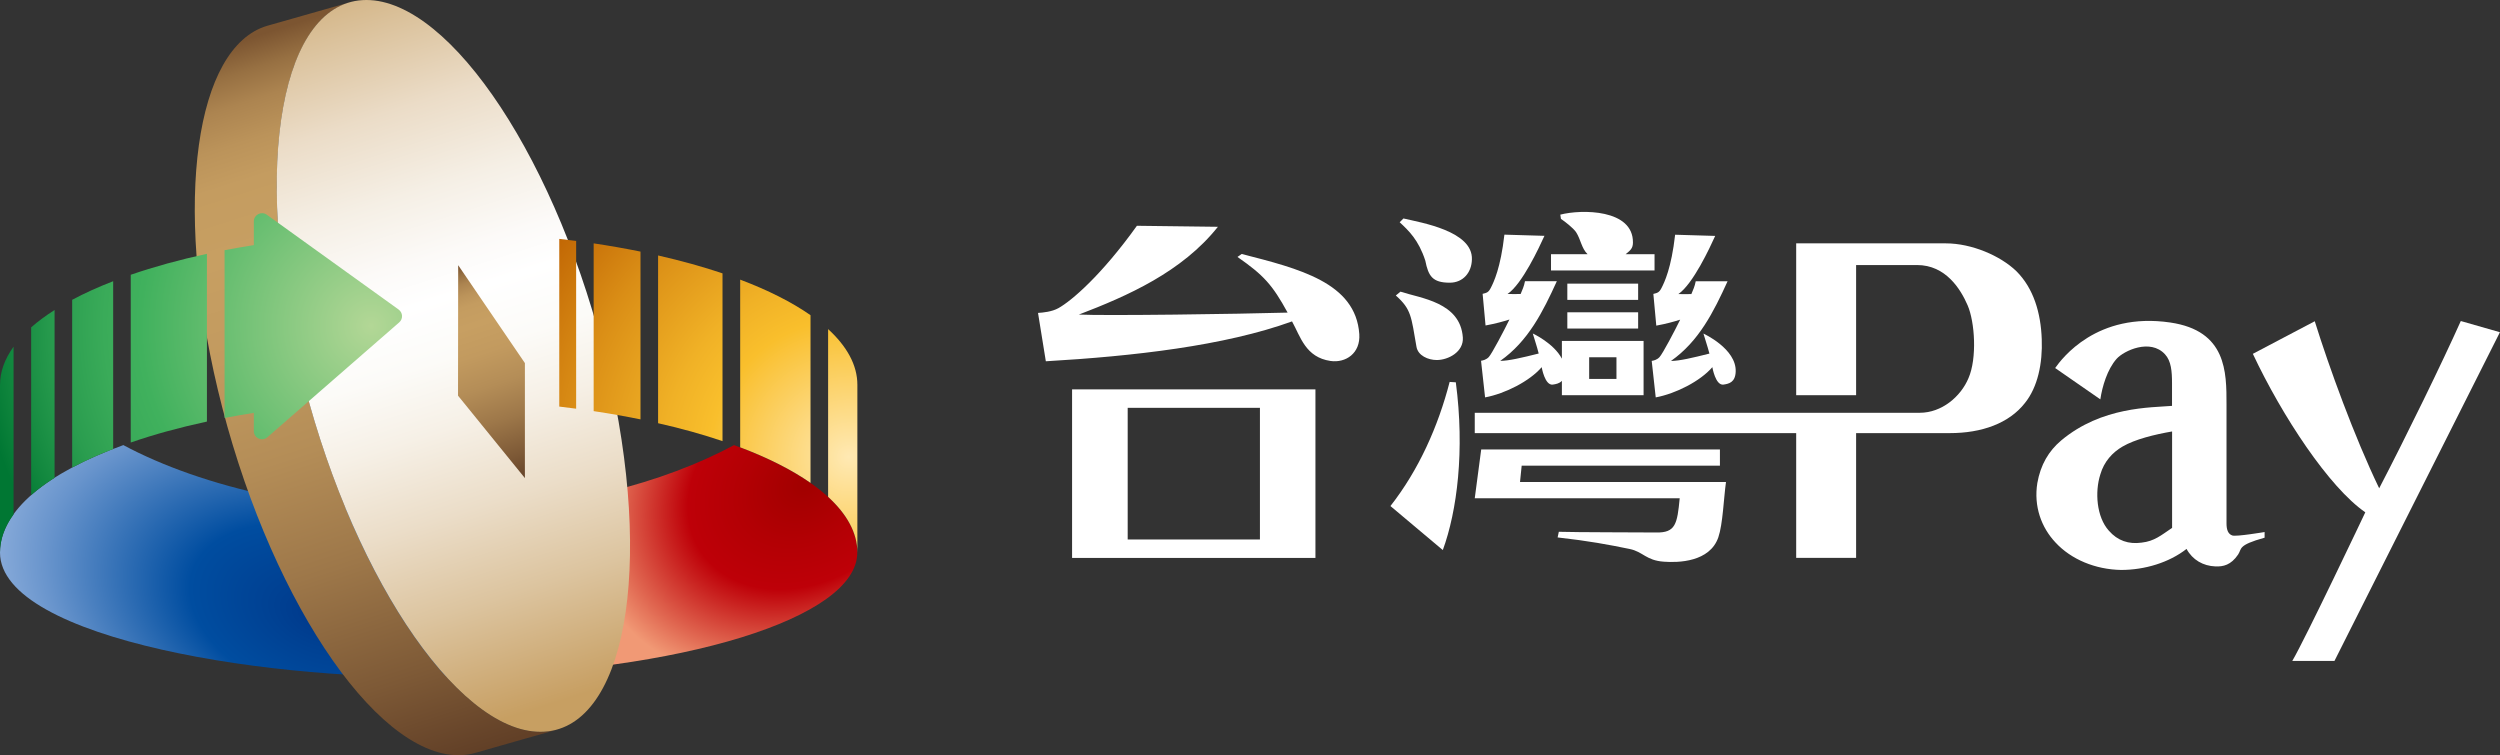 <svg width="192" height="58" viewBox="0 0 192 58" fill="none" xmlns="http://www.w3.org/2000/svg">
<rect x="0" y="0" width="192" height="58" fill="#333333" stroke="none"/>
<g clip-path="url(#clip0_521_2630)">
<path d="M171.444 41.125C171.129 41.023 170.996 40.703 170.996 40.209V31.056C170.996 28.578 171.008 25.401 166.672 24.768C161.033 23.942 158.35 27.535 157.836 28.265L161.306 30.671C161.451 29.688 161.839 28.367 162.554 27.559C163.117 26.927 165.146 25.98 166.272 27.21C166.751 27.728 166.811 28.524 166.811 29.441V31.171C165.212 31.31 161.421 31.207 158.296 33.83C157.339 34.638 156.715 35.693 156.467 37.098C156.182 38.888 156.77 40.504 157.866 41.668C159.065 42.964 160.918 43.736 162.899 43.772C164.704 43.772 166.581 43.211 167.926 42.156C168.386 43 169.197 43.464 170.142 43.501C170.736 43.525 171.335 43.404 171.886 42.59C172.195 42.132 171.826 41.879 173.921 41.294V40.86C173.921 40.86 171.759 41.227 171.438 41.125H171.444ZM166.811 40.546C165.975 41.107 165.461 41.565 164.473 41.674C163.486 41.812 162.632 41.529 161.96 40.757C161.009 39.702 160.876 37.773 161.306 36.434C161.591 35.452 162.233 34.746 163.014 34.294C163.965 33.739 165.455 33.372 166.817 33.136V40.552L166.811 40.546Z" fill="white"/>
<path d="M188.99 24.653C187.615 27.734 184.805 33.498 182.721 37.501C180.808 33.528 178.882 28.223 177.773 24.671L173.019 27.174C175.272 31.967 178.876 37.429 181.655 39.346C181.655 39.346 177.034 49.095 176.047 50.759H179.287L191.994 25.515L188.984 24.653H188.99Z" fill="white"/>
<path d="M111.334 29.326C110.456 32.739 108.96 36.091 106.786 38.864L110.808 42.246C111.91 39.232 112.497 34.602 111.807 29.362L111.334 29.332V29.326Z" fill="white"/>
<path d="M107.55 22.404L107.198 22.694C108.397 23.755 108.379 24.31 108.785 26.631C108.9 27.318 109.693 27.65 110.342 27.65C111.22 27.65 112.419 27.029 112.346 25.919C112.158 23.2 109.094 22.911 107.556 22.398L107.55 22.404Z" fill="white"/>
<path d="M116.864 35.765H132.09V34.517H113.757L113.261 38.267H129.001C128.814 40.244 128.68 40.919 127.209 40.895C125.997 40.883 120.989 40.883 119.717 40.841L119.626 41.275C122.036 41.547 123.514 41.824 125.156 42.161C126.191 42.373 126.409 43.042 127.784 43.138C128.892 43.223 131.315 43.168 131.969 41.263C132.314 40.256 132.381 38.267 132.556 37.019H116.737L116.864 35.771V35.765Z" fill="white"/>
<path d="M107.785 16.779L107.495 17.069C108.179 17.708 108.942 18.413 109.463 20.017C109.699 21.211 110.02 21.711 111.34 21.711C112.37 21.711 113.018 20.927 113.042 19.933C113.133 17.744 109.142 17.099 107.791 16.779H107.785Z" fill="white"/>
<path d="M156.806 26.046C156.734 24.032 156.182 22.145 154.856 20.825C153.633 19.643 151.428 18.69 149.436 18.69H137.947V30.351H142.549V20.355H147.231C149.43 20.355 150.574 22.199 151.113 23.447C151.67 24.732 151.846 27.517 151.18 29.042C150.586 30.465 149.121 31.701 147.443 31.701H113.261V33.263H137.947V42.843H142.549V33.263H149.751C152.197 33.263 154.293 32.515 155.516 30.948C156.497 29.73 156.879 27.909 156.806 26.034V26.046Z" fill="white"/>
<path d="M127.069 19.523H124.847C125.198 19.239 125.41 19.082 125.41 18.63C125.44 16.056 121.467 16.062 119.832 16.484L119.88 16.809C120.207 17.032 120.807 17.497 121.037 17.822C121.413 18.401 121.455 19.07 121.927 19.523H119.117V20.77H127.069V19.523Z" fill="white"/>
<path d="M125.809 23.984H120.371V25.232H125.809V23.984Z" fill="white"/>
<path d="M125.809 21.783H120.371V23.031H125.809V21.783Z" fill="white"/>
<path d="M127.202 25.009C127.984 24.864 128.541 24.708 129.037 24.551C128.632 25.383 127.687 27.18 127.445 27.433C127.245 27.644 126.984 27.698 126.851 27.716L127.16 30.52C128.71 30.23 130.594 29.266 131.508 28.198C131.508 28.198 131.745 29.621 132.362 29.537C132.762 29.477 133.271 29.38 133.301 28.542C133.368 26.782 130.824 25.618 130.824 25.618C131 26.227 131.103 26.474 131.284 27.155C129.994 27.481 128.959 27.722 128.329 27.722C130.479 26.215 131.611 23.942 132.677 21.603H130.231C130.152 22.019 130.037 22.236 129.897 22.585C129.334 22.597 129.51 22.585 128.898 22.585C130.037 21.796 131.327 18.998 131.726 18.118L128.65 18.027C128.359 20.596 127.826 21.687 127.602 22.121C127.426 22.465 127.293 22.495 126.978 22.573L127.202 25.003V25.009Z" fill="white"/>
<path d="M113.745 27.716L114.054 30.52C115.604 30.23 117.488 29.266 118.402 28.199C118.402 28.199 118.639 29.622 119.256 29.537C119.493 29.501 119.765 29.453 119.953 29.248V30.351H126.227V26.185H119.953V27.547C119.329 26.354 117.718 25.612 117.718 25.612C117.894 26.221 117.997 26.468 118.172 27.15C116.882 27.475 115.847 27.716 115.217 27.716C117.367 26.209 118.499 23.936 119.565 21.597H117.119C117.04 22.013 116.925 22.23 116.785 22.579C116.222 22.591 116.398 22.579 115.78 22.579C116.925 21.79 118.209 18.992 118.614 18.112L115.538 18.021C115.247 20.59 114.714 21.681 114.49 22.115C114.314 22.459 114.181 22.489 113.866 22.567L114.09 24.997C114.872 24.852 115.429 24.696 115.925 24.539C115.52 25.371 114.575 27.168 114.339 27.421C114.139 27.632 113.878 27.686 113.751 27.704L113.745 27.716ZM122.048 27.439H124.144V29.103H122.048V27.439Z" fill="white"/>
<path d="M95.364 19.504L95.037 19.733C97.048 21.132 97.714 21.862 98.889 24.008C95.103 24.117 84.838 24.261 82.857 24.159C86.588 22.73 90.773 20.891 93.535 17.418L87.315 17.34C84.596 21.138 82.294 23.104 81.289 23.664C80.78 23.948 80.096 24.008 79.72 24.032L80.32 27.746C87.061 27.354 94.056 26.558 99.228 24.683C99.882 25.865 100.264 27.439 102.183 27.722C103.346 27.891 104.491 27.137 104.394 25.66C104.121 21.693 99.743 20.632 95.358 19.504H95.364Z" fill="white"/>
<path d="M82.336 42.849H101.026V29.904H82.336V42.849ZM86.606 31.321H96.763V41.432H86.606V31.321Z" fill="white"/>
<path d="M65.839 42.432C65.839 39.219 62.224 36.307 56.373 34.185C50.898 37.127 43.461 39.038 35.182 39.34V51.946C52.303 51.609 65.839 47.479 65.839 42.438V42.432Z" fill="url(#paint0_radial_521_2630)"/>
<path d="M9.466 34.185C3.616 36.307 0 39.219 0 42.433C0 49.137 21.385 52.447 35.188 51.941V39.334C24.874 39.671 15.438 37.386 9.466 34.179V34.185Z" fill="url(#paint1_radial_521_2630)"/>
<path d="M41.511 56.209C34.988 56.209 26.709 43.627 23.02 28.108C19.58 13.638 21.337 1.724 26.872 0.175L20.513 1.984C15.026 3.605 13.294 15.489 16.722 29.898C20.416 45.417 28.695 58 35.212 58C35.678 58 36.12 57.934 36.538 57.813C37.871 57.421 42.813 56.028 42.813 56.028C42.813 56.028 42.813 56.028 42.813 56.022C42.401 56.143 41.965 56.209 41.511 56.209Z" fill="url(#paint2_linear_521_2630)"/>
<path d="M46.634 28.102C42.946 12.583 34.667 0 28.138 0C21.609 0 19.326 12.583 23.014 28.102C26.703 43.621 34.988 56.203 41.504 56.203C48.021 56.203 50.316 43.621 46.628 28.102H46.634Z" fill="url(#paint3_linear_521_2630)"/>
<path d="M35.188 20.366L35.176 30.387L40.312 36.717V27.884L35.188 20.366Z" fill="url(#paint4_linear_521_2630)"/>
<path d="M45.593 18.697V31.575C46.834 31.762 48.033 31.973 49.19 32.208V19.323C48.033 19.088 46.834 18.877 45.593 18.69V18.697Z" fill="url(#paint5_radial_521_2630)"/>
<path d="M42.952 18.347V31.225C43.388 31.273 43.818 31.327 44.248 31.388V18.503C43.818 18.449 43.388 18.395 42.952 18.347Z" fill="url(#paint6_radial_521_2630)"/>
<path d="M63.599 25.28V38.159C65.046 39.485 65.846 40.926 65.846 42.433V29.549C65.846 28.042 65.046 26.601 63.599 25.274V25.28Z" fill="url(#paint7_radial_521_2630)"/>
<path d="M56.846 21.476V34.354C58.99 35.162 60.813 36.084 62.248 37.085V24.207C60.813 23.206 58.99 22.284 56.846 21.476Z" fill="url(#paint8_radial_521_2630)"/>
<path d="M50.541 19.619V32.503C52.316 32.901 53.969 33.365 55.489 33.878V20.994C53.969 20.481 52.309 20.023 50.541 19.619Z" fill="url(#paint9_radial_521_2630)"/>
<path d="M2.392 25.147V38.025C2.913 37.567 3.519 37.121 4.191 36.693V23.809C3.519 24.237 2.913 24.683 2.392 25.141V25.147Z" fill="url(#paint10_radial_521_2630)"/>
<path d="M0 29.555V42.439C0 41.426 0.363 40.444 1.042 39.509V26.625C0.363 27.566 0 28.548 0 29.561V29.555Z" fill="url(#paint11_radial_521_2630)"/>
<path d="M30.615 23.773L20.489 16.49C20.077 16.194 19.495 16.49 19.495 16.996V18.823C18.732 18.944 17.981 19.076 17.248 19.215V32.099C17.981 31.96 18.732 31.828 19.495 31.707V33.112C19.495 33.648 20.125 33.932 20.531 33.582L30.663 24.756C30.966 24.49 30.942 24.014 30.621 23.779L30.615 23.773Z" fill="url(#paint12_radial_521_2630)"/>
<path d="M10.041 21.102V33.986C11.81 33.371 13.772 32.835 15.892 32.376V19.492C13.772 19.95 11.81 20.493 10.041 21.102Z" fill="url(#paint13_radial_521_2630)"/>
<path d="M5.542 23.026V35.91C6.492 35.403 7.54 34.927 8.691 34.481V21.597C7.54 22.043 6.486 22.519 5.542 23.026Z" fill="url(#paint14_radial_521_2630)"/>
</g>
<defs>
<radialGradient id="paint0_radial_521_2630" cx="0" cy="0" r="1" gradientUnits="userSpaceOnUse" gradientTransform="translate(61.844 37.189) rotate(148.655) scale(17.64 13.759)">
<stop offset="0.03" stop-color="#A30000"/>
<stop offset="0.3" stop-color="#B30004"/>
<stop offset="0.54" stop-color="#BE0008"/>
<stop offset="0.85" stop-color="#E06650"/>
<stop offset="1" stop-color="#F19975"/>
</radialGradient>
<radialGradient id="paint1_radial_521_2630" cx="0" cy="0" r="1" gradientUnits="userSpaceOnUse" gradientTransform="translate(24.841 47.218) rotate(-161.797) scale(25.807 15.96)">
<stop stop-color="#00388A"/>
<stop offset="0.16" stop-color="#004193"/>
<stop offset="0.41" stop-color="#004DA0"/>
<stop offset="0.52" stop-color="#1A5FAB"/>
<stop offset="0.85" stop-color="#6894CC"/>
<stop offset="1" stop-color="#87AAD9"/>
</radialGradient>
<linearGradient id="paint2_linear_521_2630" x1="17.885" y1="3.334" x2="35.443" y2="58.04" gradientUnits="userSpaceOnUse">
<stop stop-color="#7C5531"/>
<stop offset="0.04" stop-color="#977042"/>
<stop offset="0.08" stop-color="#AC8450"/>
<stop offset="0.13" stop-color="#BB935A"/>
<stop offset="0.18" stop-color="#C49C60"/>
<stop offset="0.27" stop-color="#C79F62"/>
<stop offset="0.4" stop-color="#C29A5F"/>
<stop offset="0.55" stop-color="#B48D57"/>
<stop offset="0.71" stop-color="#9D7749"/>
<stop offset="0.88" stop-color="#7D5936"/>
<stop offset="1" stop-color="#624027"/>
</linearGradient>
<linearGradient id="paint3_linear_521_2630" x1="23.898" y1="-5.74" x2="43.571" y2="55.725" gradientUnits="userSpaceOnUse">
<stop offset="0.01" stop-color="#C79F62"/>
<stop offset="0.02" stop-color="#C8A166"/>
<stop offset="0.14" stop-color="#DBC29C"/>
<stop offset="0.24" stop-color="#EBDCC7"/>
<stop offset="0.34" stop-color="#F5EFE5"/>
<stop offset="0.42" stop-color="#FCFAF8"/>
<stop offset="0.47" stop-color="white"/>
<stop offset="0.54" stop-color="#FCFBF8"/>
<stop offset="0.62" stop-color="#F6F0E6"/>
<stop offset="0.72" stop-color="#EBDDC8"/>
<stop offset="0.83" stop-color="#DCC49F"/>
<stop offset="0.95" stop-color="#CAA46B"/>
<stop offset="0.97" stop-color="#C79F62"/>
</linearGradient>
<linearGradient id="paint4_linear_521_2630" x1="34.921" y1="20.583" x2="40.274" y2="36.949" gradientUnits="userSpaceOnUse">
<stop stop-color="#7C5531"/>
<stop offset="0.04" stop-color="#977042"/>
<stop offset="0.08" stop-color="#AC8450"/>
<stop offset="0.13" stop-color="#BB935A"/>
<stop offset="0.18" stop-color="#C49C60"/>
<stop offset="0.27" stop-color="#C79F62"/>
<stop offset="0.4" stop-color="#C29A5F"/>
<stop offset="0.55" stop-color="#B48D57"/>
<stop offset="0.71" stop-color="#9D7749"/>
<stop offset="0.88" stop-color="#7D5936"/>
<stop offset="1" stop-color="#624027"/>
</linearGradient>
<radialGradient id="paint5_radial_521_2630" cx="0" cy="0" r="1" gradientUnits="userSpaceOnUse" gradientTransform="translate(65.17 35.093) scale(29.575 29.442)">
<stop stop-color="#FFE9B3"/>
<stop offset="0.36" stop-color="#F9BF2C"/>
<stop offset="0.48" stop-color="#F0B126"/>
<stop offset="0.72" stop-color="#DA8E16"/>
<stop offset="1" stop-color="#BB5D00"/>
</radialGradient>
<radialGradient id="paint6_radial_521_2630" cx="0" cy="0" r="1" gradientUnits="userSpaceOnUse" gradientTransform="translate(65.175 35.093) scale(29.581 29.447)">
<stop stop-color="#FFE9B3"/>
<stop offset="0.36" stop-color="#F9BF2C"/>
<stop offset="0.48" stop-color="#F0B126"/>
<stop offset="0.72" stop-color="#DA8E16"/>
<stop offset="1" stop-color="#BB5D00"/>
</radialGradient>
<radialGradient id="paint7_radial_521_2630" cx="0" cy="0" r="1" gradientUnits="userSpaceOnUse" gradientTransform="translate(65.176 35.094) scale(29.575 29.442)">
<stop stop-color="#FFE9B3"/>
<stop offset="0.36" stop-color="#F9BF2C"/>
<stop offset="0.48" stop-color="#F0B126"/>
<stop offset="0.72" stop-color="#DA8E16"/>
<stop offset="1" stop-color="#BB5D00"/>
</radialGradient>
<radialGradient id="paint8_radial_521_2630" cx="0" cy="0" r="1" gradientUnits="userSpaceOnUse" gradientTransform="translate(65.17 35.093) scale(29.575 29.442)">
<stop stop-color="#FFE9B3"/>
<stop offset="0.36" stop-color="#F9BF2C"/>
<stop offset="0.48" stop-color="#F0B126"/>
<stop offset="0.72" stop-color="#DA8E16"/>
<stop offset="1" stop-color="#BB5D00"/>
</radialGradient>
<radialGradient id="paint9_radial_521_2630" cx="0" cy="0" r="1" gradientUnits="userSpaceOnUse" gradientTransform="translate(65.176 35.094) scale(29.581 29.447)">
<stop stop-color="#FFE9B3"/>
<stop offset="0.36" stop-color="#F9BF2C"/>
<stop offset="0.48" stop-color="#F0B126"/>
<stop offset="0.72" stop-color="#DA8E16"/>
<stop offset="1" stop-color="#BB5D00"/>
</radialGradient>
<radialGradient id="paint10_radial_521_2630" cx="0" cy="0" r="1" gradientUnits="userSpaceOnUse" gradientTransform="translate(28.523 25.022) scale(30.16 30.024)">
<stop stop-color="#B3D796"/>
<stop offset="0.59" stop-color="#40B15D"/>
<stop offset="0.68" stop-color="#3AAB59"/>
<stop offset="0.8" stop-color="#2A9D4F"/>
<stop offset="0.93" stop-color="#10863D"/>
<stop offset="1" stop-color="#007733"/>
</radialGradient>
<radialGradient id="paint11_radial_521_2630" cx="0" cy="0" r="1" gradientUnits="userSpaceOnUse" gradientTransform="translate(28.571 25.017) scale(30.197 30.061)">
<stop stop-color="#B3D796"/>
<stop offset="0.59" stop-color="#40B15D"/>
<stop offset="0.68" stop-color="#3AAB59"/>
<stop offset="0.8" stop-color="#2A9D4F"/>
<stop offset="0.93" stop-color="#10863D"/>
<stop offset="1" stop-color="#007733"/>
</radialGradient>
<radialGradient id="paint12_radial_521_2630" cx="0" cy="0" r="1" gradientUnits="userSpaceOnUse" gradientTransform="translate(28.524 25.022) scale(30.16 30.024)">
<stop stop-color="#B3D796"/>
<stop offset="0.59" stop-color="#40B15D"/>
<stop offset="0.68" stop-color="#3AAB59"/>
<stop offset="0.8" stop-color="#2A9D4F"/>
<stop offset="0.93" stop-color="#10863D"/>
<stop offset="1" stop-color="#007733"/>
</radialGradient>
<radialGradient id="paint13_radial_521_2630" cx="0" cy="0" r="1" gradientUnits="userSpaceOnUse" gradientTransform="translate(28.524 25.022) scale(30.16 30.024)">
<stop stop-color="#B3D796"/>
<stop offset="0.59" stop-color="#40B15D"/>
<stop offset="0.68" stop-color="#3AAB59"/>
<stop offset="0.8" stop-color="#2A9D4F"/>
<stop offset="0.93" stop-color="#10863D"/>
<stop offset="1" stop-color="#007733"/>
</radialGradient>
<radialGradient id="paint14_radial_521_2630" cx="0" cy="0" r="1" gradientUnits="userSpaceOnUse" gradientTransform="translate(28.529 25.023) scale(30.16 30.024)">
<stop stop-color="#B3D796"/>
<stop offset="0.59" stop-color="#40B15D"/>
<stop offset="0.68" stop-color="#3AAB59"/>
<stop offset="0.8" stop-color="#2A9D4F"/>
<stop offset="0.93" stop-color="#10863D"/>
<stop offset="1" stop-color="#007733"/>
</radialGradient>
<clipPath id="clip0_521_2630">
<rect width="192" height="58" fill="white"/>
</clipPath>
</defs>
</svg>
